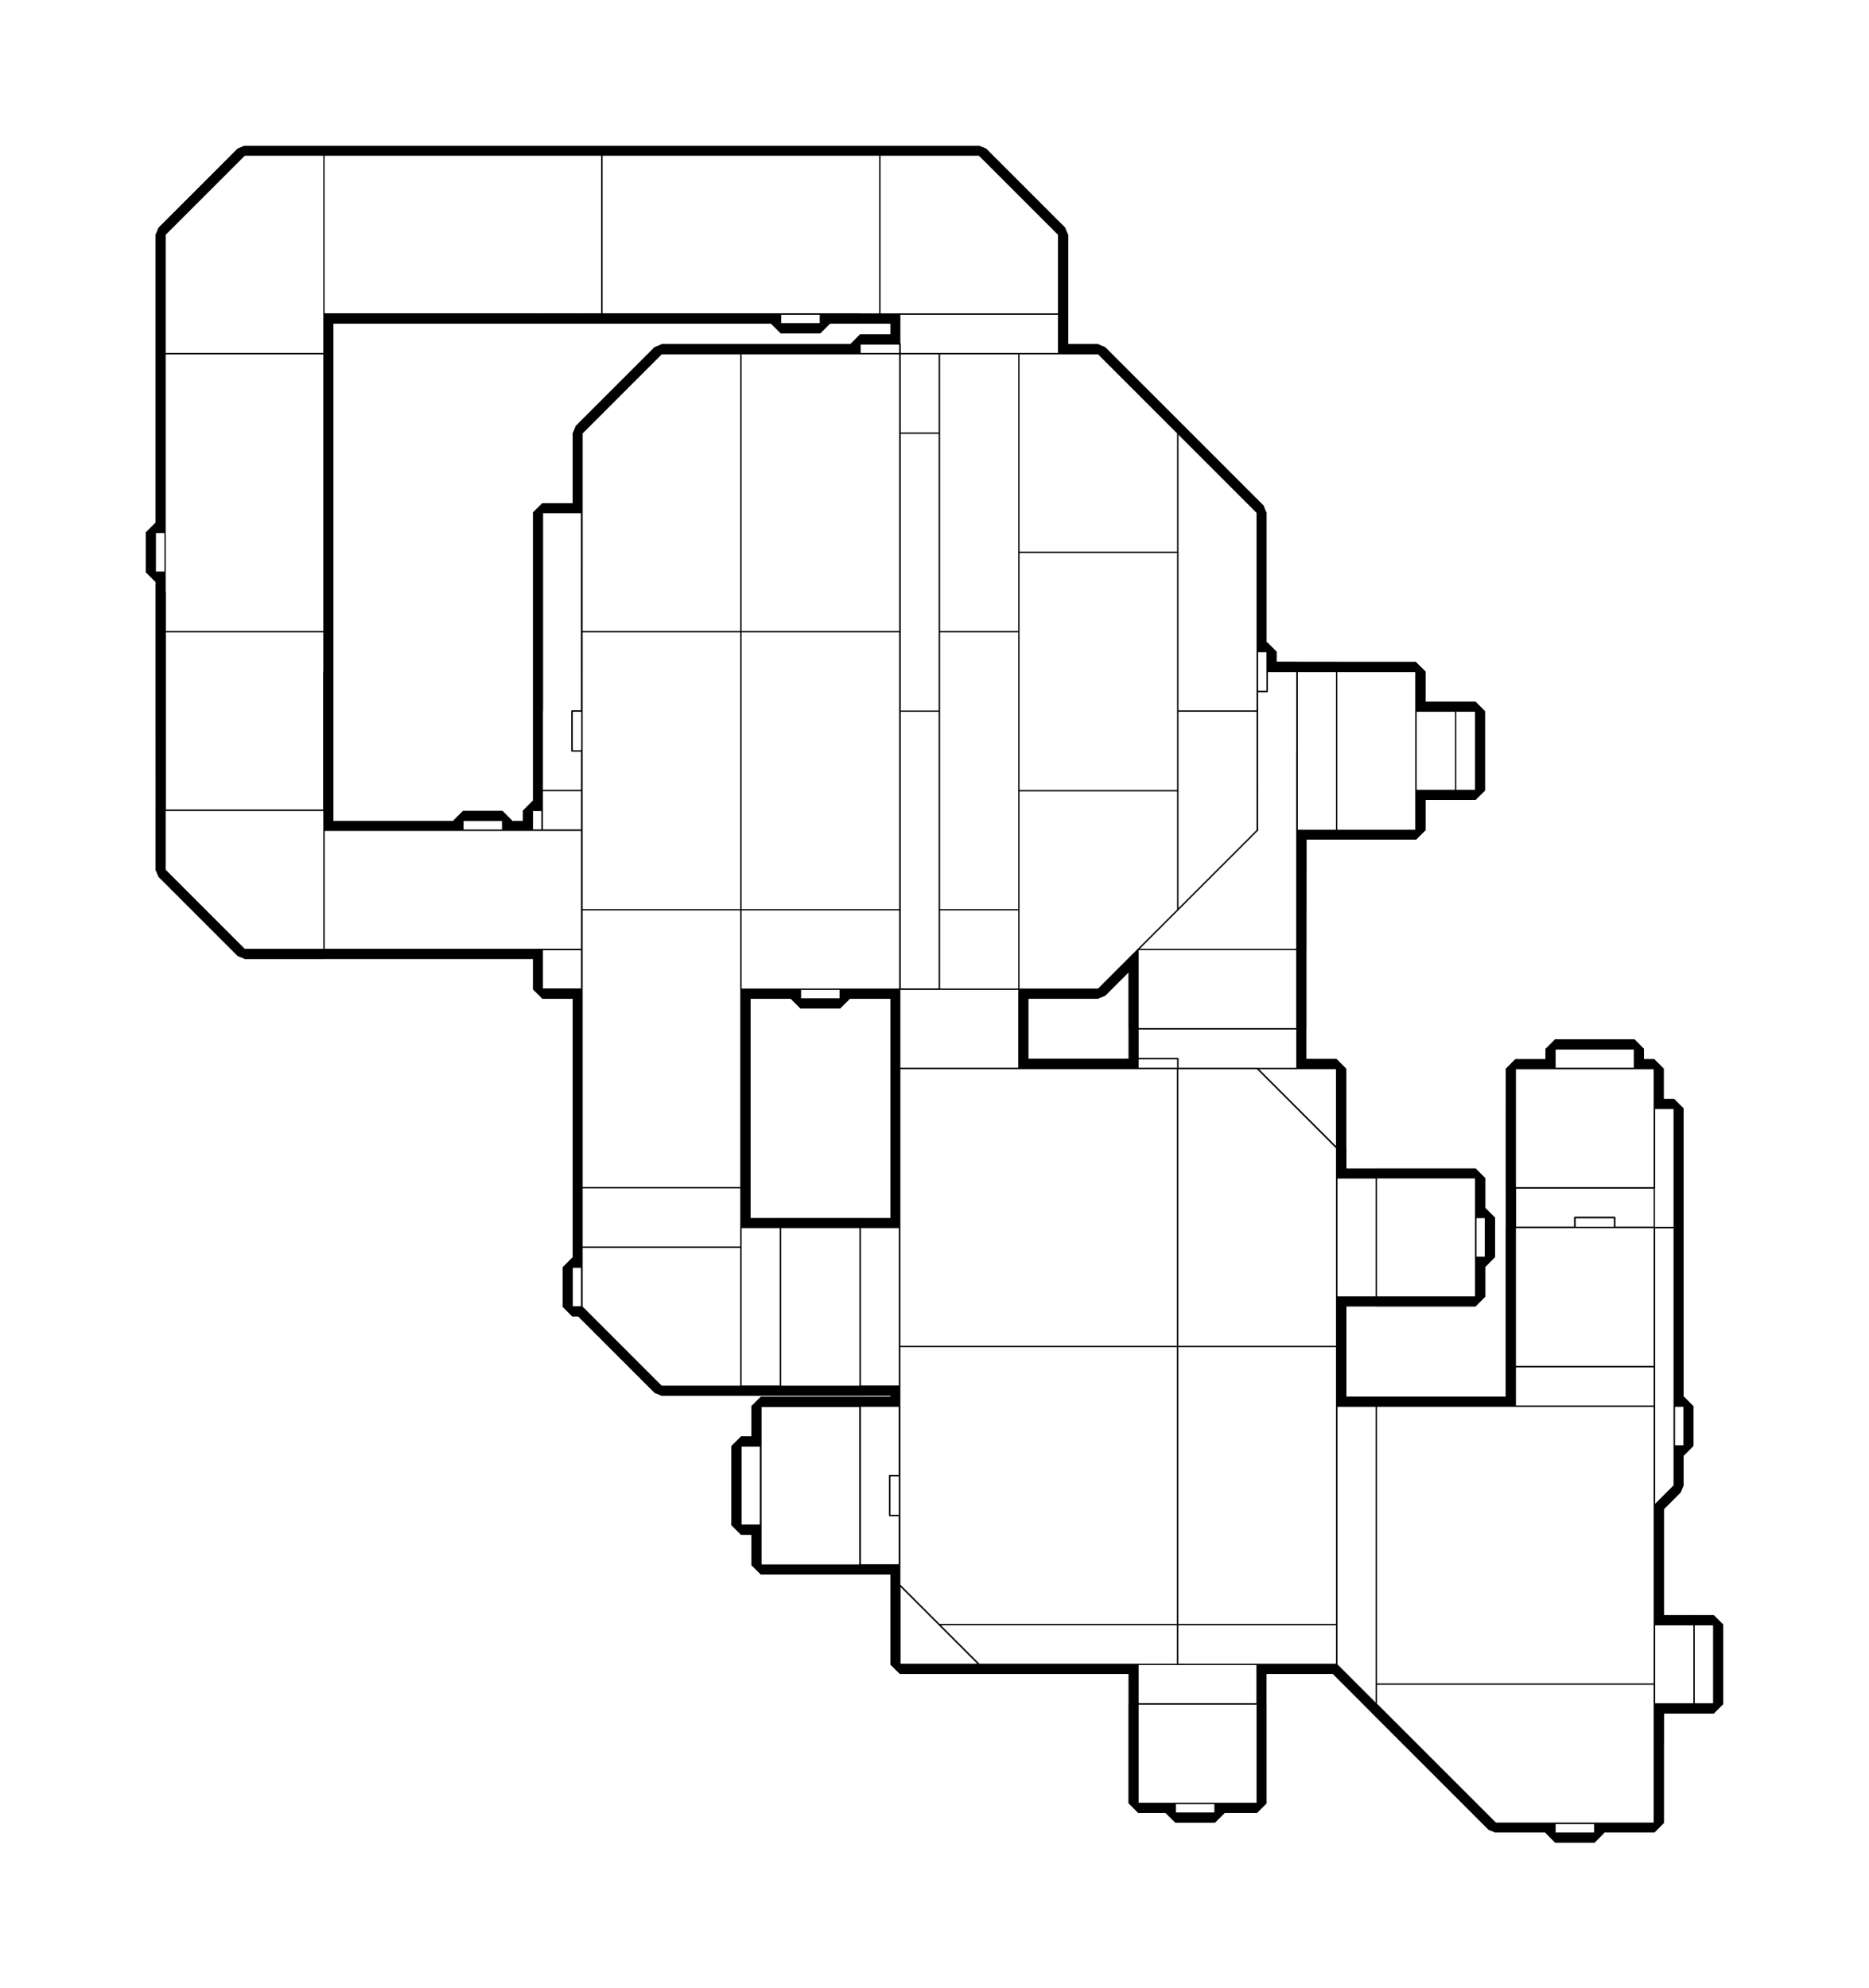 <?xml version="1.0" encoding="utf-8" ?>
<svg baseProfile="tiny" height="100%" version="1.2" viewBox="-933.0 -629.0 1506.0 1602.0" width="100%" xmlns="http://www.w3.org/2000/svg" xmlns:ev="http://www.w3.org/2001/xml-events" xmlns:xlink="http://www.w3.org/1999/xlink"><defs><g id="bsp_ref"><polygon points="-240,-216 -208,-216 -208,-120 -208,-88 -240,-88" /><polygon points="-336,-88 -336,-216 -272,-216 -240,-216 -240,-88 -240,8 -336,8" /><polygon points="-240,8 -240,40 -336,40 -336,8" /><polygon points="-464,-216 -336,-216 -336,-88 -464,-88" /><polygon points="-496,-56 -496,-216 -464,-216 -464,-88 -464,-56 -464,8 -496,8" /><polygon points="-464,8 -464,168 -496,168 -496,8" /><polygon points="-80,-120 -80,-88 -208,-88 -208,-120" /><polygon points="-80,-88 -80,-120 -80,-216 -48,-216 -48,-184 -48,8 -80,8" /><polygon points="-48,8 -48,40 -80,40 -80,8" /><polygon points="-80,-216 -80,-120 -80,-120 -80,-216" /><polygon points="-80,40 -48,40 -48,40 -80,40" /><polygon points="-48,-216 -80,-216 -80,-216 -48,-216" /><polygon points="-48,-216 -48,-216 -48,-184 -48,-184" /><polygon points="-496,-56 -496,8 -496,168 -496,168 -496,-56" /><polygon points="-208,-88 -80,-88 -80,-88 -208,-88 -240,-88 -240,-88" /><polygon points="-208,-216 -208,-216 -208,-168 -208,-120 -208,-120" /><polygon points="-272,-216 -336,-216 -464,-216 -496,-216 -496,-216 -272,-216" /><polygon points="-336,40 -240,40 -240,40 -336,40" /><polygon points="-240,8 -240,-88 -240,-88 -240,40 -240,40" /><polygon points="-464,-88 -464,-88 -464,-56 -464,-56" /><polygon points="48,712 240,712 240,712 32,712 16,712 16,712" /><polygon points="144,232 112,232 112,232 144,232" /><polygon points="144,232 144,232 144,280 144,408 144,408" /><polygon points="112,408 112,232 144,232 144,408 144,456 112,456" /><polygon points="144,456 144,632 112,632 112,504 112,456" /><polygon points="-16,232 -16,408 -176,408 -176,232" /><polygon points="-16,504 -48,504 -176,504 -176,456 -176,408 -16,408 48,408 48,504" /><polygon points="48,408 112,408 112,456 112,504 48,504" /><polygon points="-16,504 -16,632 -48,632 -48,504" /><polygon points="48,712 16,712 -176,712 -176,680 -176,632 -48,632 -16,632 48,632" /><polygon points="112,632 144,632 240,632 240,712 48,712 48,632" /><polygon points="-208,264 -208,232 -176,232 -176,408 -176,456 -208,456" /><polygon points="-176,456 -176,504 -176,632 -176,680 -208,680 -208,488 -208,456" /><polygon points="-176,680 -176,712 -208,712 -208,680" /><polygon points="-208,488 -208,680 -208,712 -208,712 -208,488" /><polygon points="-208,264 -208,456 -208,488 -208,488 -208,264" /><polygon points="-48,-184 -48,-216 -80,-216 -80,-120 -80,-88 -80,40 -48,40" /><polygon points="-80,-88 -80,-120 -80,-216 -48,-216 -48,-184 -48,40 -80,40" /><polygon points="-80,-120 -80,-88 -208,-88 -208,-120" /><polygon points="-80,-88 -80,-120 -208,-120 -208,-88" /><polygon points="-464,-168 -208,-168 -208,-216 -272,-216 -496,-216 -496,-168" /><polygon points="-272,-216 -208,-216 -208,-168 -464,-168 -496,-168 -496,-216" /><polygon points="-336,-88 -240,-88 -208,-88 -208,-120 -208,-168 -464,-168 -464,-88" /><polygon points="-208,-168 -208,-120 -208,-88 -240,-88 -336,-88 -464,-88 -464,-168" /><polygon points="-240,-88 -336,-88 -336,40 -240,40" /><polygon points="-336,-88 -240,-88 -240,40 -336,40" /><polygon points="-464,-56 -464,-88 -464,-168 -496,-168 -496,-56 -496,168 -464,168" /><polygon points="-496,-56 -496,-168 -464,-168 -464,-88 -464,-56 -464,168 -496,168" /><polygon points="-48,-216 -48,-216 -48,-184 -48,-184" /><polygon points="-240,40 -240,40 -272,40 -304,40 -336,40 -336,40" /><polygon points="-80,40 -48,40 -48,40 -80,40" /><polygon points="-208,-88 -80,-88 -80,-88 -104,-88 -128,-88 -156,-88 -180,-88 -208,-88 -240,-88 -240,-88" /><polygon points="-208,-168 -208,-216 -208,-216 -208,-216 -208,-120 -208,-120" /><polygon points="-240,-88 -240,-88 -240,-60 -240,-36 -240,-8 -240,16 -240,40 -240,40" /><polygon points="-464,-88 -464,-88 -464,-56 -464,-56" /><polygon points="-464,-88 -336,-88 -336,-88 -336,-88 -368,-88 -432,-88 -464,-88" /><polygon points="-496,-216 -496,-168 -496,-168 -496,-216" /><polygon points="-496,-56 -496,168 -496,168 -496,24 -496,-56" /><polygon points="-80,-88 -80,-88 -80,8 -80,40 -80,40" /><polygon points="-48,-184 -48,40 -48,40 -48,8 -48,-184" /><polygon points="-496,-168 -496,-216 -496,-216 -496,-56 -496,-56" /><polygon points="-464,-88 -464,-88 -336,-88 -336,-88" /><polygon points="-80,-120 -80,-120 -208,-120 -208,-120" /><polygon points="-208,-216 -208,-216 -240,-216 -272,-216 -272,-216" /><polygon points="-336,-88 -336,-88 -336,8 -336,40 -336,40" /><polygon points="-464,168 -496,168 -496,168 -464,168" /><polygon points="-464,-56 -464,168 -464,168 -464,8 -464,-56" /><polygon points="-272,-216 -272,-216 -496,-216 -496,-216" /><polygon points="-208,-216 -208,-216 -272,-216 -272,-216" /><polygon points="-496,-168 -496,-168 -496,-168 -496,-216 -496,-216" /><polygon points="-48,-184 -48,-88 -48,-60 -48,-36 -48,-8 -48,16 -48,40 -48,40 -48,-184" /><polygon points="-48,-36 -48,-60 -48,-60 -48,-36" /><polygon points="-48,16 -48,-8 -48,-8 -48,16" /><polygon points="-48,-216 -48,-216 -80,-216 -80,-216 -80,-216 -80,-216 -48,-216" /><polygon points="-336,-60 -336,-36 -336,-36 -336,-60" /><polygon points="-336,16 -336,-8 -336,-36 -336,-60 -336,-88 -336,-88 -336,40 -336,40" /><polygon points="-304,-88 -272,-88 -240,-88 -208,-88 -208,-88 -272,-88 -304,-88 -336,-88 -336,-88" /><polygon points="-156,-88 -156,-88 -176,-88 -180,-88 -180,-88" /><polygon points="-128,-88 -104,-88 -104,-88 -128,-88" /><polygon points="-208,-120 -208,-216 -208,-216 -208,-120 -208,-88 -208,-88" /><polygon points="-80,-120 -80,-88 -80,-88 -80,-120" /><polygon points="-80,-120 -80,-120 -80,-216 -80,-216 -80,-120" /><polygon points="-180,-120 -208,-120 -208,-88 -180,-88" /><polygon points="-128,-120 -156,-120 -156,-88 -128,-88" /><polygon points="-80,-120 -104,-120 -104,-88 -80,-88" /><polygon points="-104,-120 -128,-120 -128,-120 -104,-120" /><polygon points="-180,-120 -156,-120 -128,-120 -104,-120 -80,-120 -80,-120 -208,-120 -208,-120" /><polygon points="-272,-60 -272,-36 -272,-36 -272,-60" /><polygon points="-240,-8 -240,-8 -240,16 -240,16" /><polygon points="-240,-36 -240,-60 -240,-60 -240,-36" /><polygon points="-80,-36 -80,-8 -48,-8 -48,-36" /><polygon points="-80,16 -80,40 -48,40 -48,16" /><polygon points="-80,-88 -80,-60 -48,-60 -48,-88" /><polygon points="-80,-60 -80,-36 -80,-36 -80,-60" /><polygon points="-80,-8 -80,16 -80,16 -80,-8" /><polygon points="-80,16 -80,-8 -80,-36 -80,-60 -80,-88 -80,-88 -80,40 -80,40" /><polygon points="-272,-88 -272,-60 -240,-60 -240,-88" /><polygon points="-272,-36 -272,-8 -240,-8 -240,-36" /><polygon points="-272,16 -272,40 -240,40 -240,16" /><polygon points="-272,16 -272,-8 -272,-36 -272,-60 -272,-88 -304,-88 -304,-60 -304,-36 -304,-8 -304,16 -304,40 -272,40" /><polygon points="-336,-88 -336,-60 -304,-60 -304,-88" /><polygon points="-336,-36 -336,-8 -304,-8 -304,-36" /><polygon points="-336,16 -336,40 -304,40 -304,16" /><polygon points="-304,-36 -304,-60 -304,-60 -304,-36" /><polygon points="-304,-8 -304,-8 -304,16 -304,16" /><polygon points="240,712 240,712 64,712 32,712 32,712" /><polygon points="16,712 -176,712 -208,712 -208,712 -176,712 16,712" /><polygon points="-176,712 16,712 32,712 32,712 32,712 32,712 -144,712 -208,712 -208,712 -208,712" /><polygon points="144,232 112,232 112,232 112,232 112,232 144,232" /><polygon points="-176,232 -16,232 -16,232 -176,232 -208,232 -208,232" /><polygon points="240,-56 256,-56 256,8 240,8" /><polygon points="256,-56 240,-56 240,-56 256,-56" /><polygon points="144,-88 208,-88 208,-56 144,-56" /><polygon points="208,8 208,40 144,40 144,8" /><polygon points="144,-56 208,-56 240,-56 240,8 208,8 144,8" /><polygon points="-16,40 -16,40 -16,40 -16,40 -16,40 -16,40 -48,40 -48,40" /><polygon points="-48,16 -48,-8 -48,-36 -48,-60 -48,-88 144,-88 144,-56 144,8 144,40 112,40 -16,40 -48,40" /><polygon points="-432,168 -432,168 -464,168 -464,168" /><polygon points="-80,-376 -80,-440 -80,-440 -80,-248 -80,-216 -80,-216" /><polygon points="-272,-376 -208,-376 -208,-376 -272,-376" /><polygon points="-144,-504 -80,-440 -80,-376 -208,-376 -272,-376 -272,-504" /><polygon points="-208,-216 -208,-216 -208,-344 -208,-376 -208,-376" /><polygon points="-80,-376 -80,-216 -208,-216 -208,-376" /><polygon points="-336,8 -336,-8 -336,-8 -336,16 -336,16" /><polygon points="-80,-88 -80,-88 -48,-88 -48,-88" /><polygon points="-80,-216 -80,-120 -104,-120 -128,-120 -156,-120 -180,-120 -208,-120 -208,-216" /><polygon points="-80,-88 -104,-88 -104,-120 -80,-120" /><polygon points="-128,-88 -156,-88 -156,-120 -128,-120" /><polygon points="-180,-88 -208,-88 -208,-120 -180,-120" /><polygon points="-128,-120 -128,-120 -128,-88 -128,-88" /><polygon points="-104,-88 -104,-88 -104,-120 -104,-120" /><polygon points="-156,-120 -156,-120 -180,-120 -180,-120" /><polygon points="-156,-88 -156,-88 -156,-120 -156,-120" /><polygon points="-180,-120 -180,-120 -180,-88 -180,-88" /><polygon points="-272,-8 -272,-8 -272,16 -272,16" /><polygon points="-80,-88 -48,-88 -48,-60 -80,-60" /><polygon points="-176,-60 -176,-88 -156,-88 -128,-88 -104,-88 -80,-88 -80,-60 -80,-36 -80,-8 -80,16 -176,16" /><polygon points="-80,-36 -48,-36 -48,-8 -80,-8" /><polygon points="-240,16 -176,16 -80,16 -48,16 -48,40 -112,40 -272,40 -272,16" /><polygon points="-240,-8 -240,-36 -240,-60 -176,-60 -176,16 -240,16" /><polygon points="-208,-88 -180,-88 -176,-88 -176,-60 -240,-60 -272,-60 -272,-88" /><polygon points="-272,-8 -272,-36 -240,-36 -240,-8" /><polygon points="-48,-8 -48,-8 -80,-8 -80,-8" /><polygon points="-48,-60 -48,-60 -80,-60 -80,-60" /><polygon points="-80,-36 -80,-36 -48,-36 -48,-36" /><polygon points="-80,16 -80,16 -48,16 -48,16" /><polygon points="-272,-36 -272,-36 -240,-36 -240,-36" /><polygon points="-240,-60 -240,-60 -272,-60 -272,-60" /><polygon points="-240,-8 -240,-8 -272,-8 -272,-8" /><polygon points="-272,16 -272,16 -240,16 -240,16" /><polygon points="-304,16 -304,-8 -304,-36 -304,-60 -304,-88 -272,-88 -272,-60 -272,-36 -272,-8 -272,16 -272,40 -304,40" /><polygon points="-336,-60 -336,-88 -304,-88 -304,-60" /><polygon points="-336,-8 -336,-36 -304,-36 -304,-8" /><polygon points="-336,40 -336,16 -304,16 -304,40" /><polygon points="-336,-36 -336,-36 -304,-36 -304,-36" /><polygon points="-304,-60 -304,-60 -336,-60 -336,-60" /><polygon points="-336,16 -336,16 -304,16 -304,16" /><polygon points="-304,-8 -304,-8 -336,-8 -336,-8" /><polygon points="-464,-56 -464,8 -464,168 -464,168 -464,-56" /><polygon points="-368,-56 -368,-88 -336,-88 -336,-60 -336,-36 -336,-8 -336,8 -368,8" /><polygon points="-432,-88 -368,-88 -368,-56 -432,-56" /><polygon points="-464,-56 -464,-88 -432,-88 -432,-56 -432,8 -464,8" /><polygon points="-464,8 -432,8 -368,8 -336,8 -336,16 -336,40 -336,168 -368,168 -432,168 -464,168" /><polygon points="-368,200 -368,216 -432,216 -432,200" /><polygon points="-368,168 -368,200 -432,200 -432,168" /><polygon points="-176,632 -176,632 -176,504 -176,504" /><polygon points="112,632 112,632 48,632 -16,632 -16,632" /><polygon points="-48,632 -48,632 -176,632 -176,632" /><polygon points="240,632 240,632 144,632 144,632" /><polygon points="112,232 112,232 112,408 112,408" /><polygon points="112,504 112,504 112,632 112,632" /><polygon points="144,232 144,232 144,280 144,280" /><polygon points="144,408 144,504 144,632 144,632 144,456 144,408" /><polygon points="112,504 112,408 112,232 144,232 144,280 144,408 144,504 144,632 112,632" /><polygon points="144,504 144,408 144,280 144,232 112,232 112,408 112,504 112,632 144,632" /><polygon points="-16,504 -16,504 48,504 112,504 112,504" /><polygon points="-176,504 -176,504 -48,504 -48,504" /><polygon points="-48,504 -16,504 -16,408 -16,232 -176,232 -176,504" /><polygon points="-176,232 -16,232 -16,408 -16,504 -48,504 -176,504" /><polygon points="112,504 112,408 -16,408 -16,504" /><polygon points="-16,504 -16,408 112,408 112,504" /><polygon points="112,408 112,408 48,408 -16,408 -16,408" /><polygon points="-16,408 -16,408 -16,232 -16,232" /><polygon points="-48,504 -48,504 -48,632 -48,632" /><polygon points="-16,632 -16,632 -16,504 -16,504" /><polygon points="-48,504 -16,504 -16,632 -48,632" /><polygon points="-48,632 -16,632 -16,504 -48,504" /><polygon points="240,712 240,712 240,632 240,632" /><polygon points="-48,632 -16,632 112,632 144,632 240,632 240,712 32,712 16,712 -176,712 -176,632" /><polygon points="16,712 32,712 240,712 240,632 144,632 112,632 -16,632 -48,632 -176,632 -176,712" /><polygon points="-176,632 -176,504 -176,232 -208,232 -208,264 -208,488 -208,712 -176,712" /><polygon points="-208,488 -208,264 -208,232 -176,232 -176,504 -176,632 -176,712 -208,712" /><polygon points="-208,488 -208,712 -208,712 -208,632 -208,604 -208,580 -208,552 -208,528 -208,504 -208,488" /><polygon points="-208,264 -208,488 -208,488 -208,280 -208,264" /><polygon points="-208,232 -208,232 -208,264 -208,264" /><polygon points="-368,8 -368,8 -432,8 -432,8" /><polygon points="-432,8 -432,-56 -368,-56 -368,8" /><polygon points="-368,-56 -368,-56 -368,8 -368,8" /><polygon points="-432,8 -432,8 -432,-56 -432,-56" /><polygon points="-432,-56 -432,-56 -368,-56 -368,-56" /><polygon points="-496,-168 -496,-168 -496,-168 -496,-56 -496,-56" /><polygon points="-144,-504 -144,-504 -272,-504 -272,-504" /><polygon points="144,-88 144,-88 144,-88 208,-88 208,-88 208,-88 144,-88" /><polygon points="-16,40 -16,40 112,40 112,40" /><polygon points="-16,-88 144,-88 144,-88 -48,-88 -48,-88" /><polygon points="112,40 112,40 112,72 112,72" /><polygon points="-16,72 -16,40 112,40 112,72" /><polygon points="-272,-504 -272,-504 -272,-376 -272,-376" /><polygon points="-272,-376 -304,-376 -304,-504 -272,-504" /><polygon points="-144,-504 -144,-504 -272,-504 -304,-504 -304,-504" /><polygon points="112,72 112,40 112,40 112,104 112,104" /><polygon points="-16,40 -16,40 -16,72 -16,72" /><polygon points="-16,72 -16,72 112,72 112,72" /><polygon points="-16,104 -16,72 112,72 112,104" /><polygon points="-304,-504 -304,-504 -304,-376 -304,-376" /><polygon points="-304,-376 -336,-376 -336,-504 -304,-504" /><polygon points="-144,-504 -144,-504 -304,-504 -336,-504 -336,-504" /><polygon points="112,104 112,40 112,40 112,136 112,136" /><polygon points="-16,40 -16,40 -16,72 -16,104 -16,104" /><polygon points="-16,104 -16,104 112,104 112,104" /><polygon points="-16,136 -16,104 112,104 112,136" /><polygon points="-304,-376 -336,-376 -336,-376 -304,-376" /><polygon points="-336,-376 -304,-376 -208,-376 -208,-376 -336,-376 -368,-376 -368,-376" /><polygon points="-208,-376 -304,-376 -304,-376 -304,-376 -272,-376 -208,-376" /><polygon points="-336,-376 -368,-376 -368,-504 -336,-504" /><polygon points="-336,-504 -336,-504 -336,-376 -336,-376" /><polygon points="-176,604 -176,580 -176,580 -176,604" /><polygon points="-176,528 -176,552 -176,580 -176,604 -176,632 -176,632 -176,504 -176,504" /><polygon points="-176,552 -176,528 -176,528 -176,552" /><polygon points="-176,632 -176,632 -48,632 -48,632 -48,632 -176,632" /><polygon points="112,632 112,632 -16,632 -16,632" /><polygon points="176,632 240,632 240,632 144,632 144,632" /><polygon points="176,632 144,632 112,632 -16,632 -48,632 -48,632 -16,632 112,632 144,632 176,632" /><polygon points="112,280 112,408 112,440 112,472 112,504 112,504 112,472 112,440 112,408 112,280" /><polygon points="112,280 112,232 112,232 112,408 112,408" /><polygon points="112,580 112,604 112,604 112,580" /><polygon points="112,528 112,552 112,552 112,528" /><polygon points="112,604 112,580 112,552 112,528 112,504 112,504 112,632 112,632" /><polygon points="144,604 144,580 144,580 144,604" /><polygon points="144,528 144,552 144,580 144,604 144,632 144,632 144,504 144,504" /><polygon points="144,552 144,528 144,528 144,552" /><polygon points="112,604 112,632 144,632 144,604" /><polygon points="112,552 112,580 144,580 144,552" /><polygon points="112,504 112,528 144,528 144,504" /><polygon points="8,504 32,504 32,504 8,504" /><polygon points="-48,504 -48,504 -176,504 -176,504 -176,504 -48,504" /><polygon points="60,504 84,504 84,504 60,504" /><polygon points="84,504 60,504 32,504 8,504 -16,504 -16,504 112,504 112,504" /><polygon points="8,472 -16,472 -16,504 8,504" /><polygon points="32,440 8,440 -16,440 -16,472 8,472 32,472" /><polygon points="8,408 -16,408 -16,440 8,440" /><polygon points="60,472 60,440 60,408 32,408 32,440 32,472 32,504 60,504" /><polygon points="112,472 84,472 84,504 112,504" /><polygon points="112,440 84,440 60,440 60,472 84,472 112,472" /><polygon points="112,408 84,408 84,440 112,440" /><polygon points="-16,232 -16,232 -16,280 -16,280" /><polygon points="32,408 8,408 8,408 32,408" /><polygon points="84,408 60,408 60,408 84,408" /><polygon points="84,472 60,472 60,472 84,472" /><polygon points="60,440 84,440 84,440 60,440" /><polygon points="8,440 32,440 32,440 8,440" /><polygon points="32,472 8,472 8,472 32,472" /><polygon points="-16,280 -16,408 -16,408 -16,232 -16,232" /><polygon points="8,408 32,408 60,408 84,408 112,408 112,408 -16,408 -16,408" /><polygon points="-48,580 -48,604 -48,604 -48,580" /><polygon points="-48,604 -48,580 -48,552 -48,528 -48,504 -48,504 -48,632 -48,632" /><polygon points="-48,528 -48,552 -48,552 -48,528" /><polygon points="-16,604 -16,580 -16,580 -16,604" /><polygon points="-16,552 -16,528 -16,528 -16,552" /><polygon points="-16,528 -16,552 -16,580 -16,604 -16,632 -16,632 -16,504 -16,504" /><polygon points="-48,504 -48,528 -16,528 -16,504" /><polygon points="-48,552 -48,580 -16,580 -16,552" /><polygon points="-48,604 -48,632 -16,632 -16,604" /><polygon points="240,632 240,632 240,632 240,712 240,712 240,712 240,712 240,632" /><polygon points="-208,504 -208,528 -176,528 -176,504" /><polygon points="-208,604 -208,632 -176,632 -176,604" /><polygon points="-208,552 -208,580 -176,580 -176,552" /><polygon points="-208,232 -208,232 -208,264 -208,264" /><polygon points="-176,-504 -368,-504 -400,-504 -400,-504 -400,-504 -288,-504 -176,-504" /><polygon points="-176,-504 -144,-504 -144,-504 -336,-504 -368,-504 -368,-504" /><polygon points="416,264 416,264 416,312 416,312" /><polygon points="368,616 416,568 416,568 400,584 352,632 352,632" /><polygon points="320,216 320,232 320,232 320,216" /><polygon points="384,216 384,232 320,232 320,216" /><polygon points="-16,136 112,136 112,232 -16,232" /><polygon points="112,136 112,40 112,40 112,40 112,40 112,200 112,232 112,232" /><polygon points="-16,40 -16,40 -16,104 -16,136 -16,136" /><polygon points="-16,136 -16,136 112,136 112,136" /><polygon points="-208,-376 -208,-376 -272,-376 -304,-376 -336,-376 -336,-376 -336,-376" /><polygon points="-368,-504 -368,-504 -368,-376 -368,-376" /><polygon points="-368,-376 -400,-376 -400,-504 -368,-504" /><polygon points="240,632 240,632 176,632 176,632" /><polygon points="112,232 112,232 112,280 112,280" /><polygon points="368,504 320,504 320,328 384,328 416,328 416,504" /><polygon points="416,264 416,312 416,328 384,328 384,264" /><polygon points="384,232 384,264 384,328 320,328 320,264 320,232" /><polygon points="288,264 320,264 320,328 320,504 288,504" /><polygon points="368,616 352,632 240,632 176,632 144,632 144,604 144,580 144,552 144,528 144,504 288,504 320,504 368,504" /><polygon points="416,504 416,536 416,568 368,616 368,504" /><polygon points="112,504 112,504 144,504 144,504" /><polygon points="144,580 144,580 112,580 112,580" /><polygon points="112,552 112,552 144,552 144,552" /><polygon points="144,528 144,528 112,528 112,528" /><polygon points="112,528 112,504 144,504 144,528" /><polygon points="112,580 112,552 144,552 144,580" /><polygon points="112,604 112,604 144,604 144,604" /><polygon points="112,632 112,604 144,604 144,632" /><polygon points="-48,504 -48,504 -16,504 -16,504" /><polygon points="-16,280 -16,408 -16,440 -16,472 -16,504 -16,504 -16,472 -16,440 -16,408 -16,280" /><polygon points="112,232 112,280 112,408 84,408 60,408 32,408 8,408 -16,408 -16,280 -16,232" /><polygon points="60,408 60,408 60,440 60,440" /><polygon points="60,472 60,472 60,504 60,504" /><polygon points="84,440 84,440 84,408 84,408" /><polygon points="112,440 84,440 84,408 112,408" /><polygon points="112,472 84,472 60,472 60,440 84,440 112,440" /><polygon points="84,504 84,504 84,472 84,472" /><polygon points="112,504 84,504 84,472 112,472" /><polygon points="32,504 32,504 32,472 32,472" /><polygon points="32,440 32,440 32,408 32,408" /><polygon points="32,472 32,440 32,408 60,408 60,440 60,472 60,504 32,504" /><polygon points="8,408 8,408 8,440 8,440" /><polygon points="8,440 -16,440 -16,408 8,408" /><polygon points="32,472 8,472 -16,472 -16,440 8,440 32,440" /><polygon points="8,472 8,472 8,504 8,504" /><polygon points="8,504 -16,504 -16,472 8,472" /><polygon points="112,528 112,552 112,580 112,604 112,632 -16,632 -16,604 -16,580 -16,552 -16,528 -16,504 8,504 32,504 60,504 84,504 112,504" /><polygon points="-16,580 -16,580 -48,580 -48,580" /><polygon points="-48,552 -48,552 -16,552 -16,552" /><polygon points="-16,528 -16,528 -48,528 -48,528" /><polygon points="-48,528 -48,504 -16,504 -16,528" /><polygon points="-48,580 -48,552 -16,552 -16,580" /><polygon points="-48,604 -48,604 -16,604 -16,604" /><polygon points="-48,632 -48,604 -16,604 -16,632" /><polygon points="-176,632 -176,604 -176,580 -176,552 -176,528 -176,504 -48,504 -48,528 -48,552 -48,580 -48,604 -48,632" /><polygon points="-208,504 -208,504 -176,504 -176,504" /><polygon points="-208,504 -208,504 -208,424 -208,296 -208,280 -208,280 -208,488 -208,504" /><polygon points="-176,632 -176,632 -208,632 -208,632" /><polygon points="-208,604 -208,600 -208,580 -208,580 -208,604" /><polygon points="-208,552 -208,536 -208,528 -208,528 -208,552" /><polygon points="-176,580 -176,580 -208,580 -208,580" /><polygon points="-208,552 -208,552 -176,552 -176,552" /><polygon points="-176,528 -176,528 -208,528 -208,528" /><polygon points="-208,528 -208,504 -176,504 -176,528" /><polygon points="-208,580 -208,552 -176,552 -176,580" /><polygon points="-208,604 -208,604 -176,604 -176,604" /><polygon points="-208,632 -208,604 -176,604 -176,632" /><polygon points="-208,528 -208,536 -288,536 -288,504 -208,504" /><polygon points="-320,536 -288,536 -208,536 -208,552 -208,580 -208,600 -288,600 -320,600" /><polygon points="-288,600 -208,600 -208,604 -208,632 -288,632" /><polygon points="-336,536 -320,536 -320,600 -336,600" /><polygon points="-400,-504 -432,-504 -432,-504 -400,-504" /><polygon points="-400,-376 -432,-376 -432,-504 -400,-504" /><polygon points="-400,-504 -400,-504 -400,-376 -400,-376" /><polygon points="-512,-504 -672,-504 -736,-504 -736,-504 -512,-504" /><polygon points="-288,-504 -400,-504 -432,-504 -512,-504 -512,-504 -288,-504" /><polygon points="-144,-504 -144,-504 -176,-504 -176,-504" /><polygon points="-736,-504 -800,-440 -800,-440 -800,-440 -800,-440 -800,-440 -800,-440 -736,-504" /><polygon points="240,8 240,8 240,-56 240,-56" /><polygon points="240,-56 240,-56 240,8 240,8" /><polygon points="256,8 256,8 256,-56 256,-56" /><polygon points="240,-56 240,8 256,8 256,-56" /><polygon points="240,8 240,8 256,8 256,8" /><polygon points="208,-56 208,8 240,8 240,-56" /><polygon points="208,8 208,8 240,8 240,8" /><polygon points="208,-56 208,-56 208,-88 208,-88" /><polygon points="240,-56 240,-56 208,-56 208,-56" /><polygon points="208,40 208,40 208,8 208,8" /><polygon points="-432,168 -368,168 -336,168 -336,168 -464,168 -464,168" /><polygon points="-368,168 -368,168 -336,168 -336,168" /><polygon points="-672,-376 -672,-376 -672,-296 -672,-296" /><polygon points="-400,-376 -432,-376 -432,-376 -400,-376" /><polygon points="-336,-376 -400,-376 -400,-376 -400,-376 -368,-376 -336,-376" /><polygon points="-432,-376 -400,-376 -336,-376 -336,-376 -336,-376 -336,-376 -448,-376 -448,-376" /><polygon points="-432,-504 -432,-504 -432,-376 -432,-376" /><polygon points="-512,-504 -432,-504 -432,-376 -448,-376 -672,-376 -672,-504" /><polygon points="-672,-376 -800,-376 -800,-440 -736,-504 -672,-504" /><polygon points="-800,-296 -800,-376 -672,-376 -672,-296" /><polygon points="-368,168 -432,168 -432,200 -368,200" /><polygon points="-432,200 -432,216 -368,216 -368,200" /><polygon points="-432,200 -432,168 -432,168 -432,200" /><polygon points="-432,216 -432,200 -432,200 -432,216" /><polygon points="-368,200 -368,216 -368,216 -368,200" /><polygon points="-368,168 -368,200 -368,200 -368,168" /><polygon points="-368,200 -432,200 -432,200 -368,200" /><polygon points="-432,200 -368,200 -368,200 -432,200" /><polygon points="-368,216 -432,216 -432,216 -368,216" /><polygon points="-800,-440 -800,-440 -800,-376 -800,-296 -800,-296" /><polygon points="240,712 240,712 64,712 64,712" /><polygon points="416,536 416,536 416,536 416,568 416,568 416,536" /><polygon points="416,312 416,504 416,536 416,536 416,504 416,328 416,312" /><polygon points="416,312 416,264 416,264 416,312 416,504 416,504" /><polygon points="424,504 416,504 416,504 424,504" /><polygon points="416,536 424,536 424,536 416,536" /><polygon points="416,536 416,504 424,504 424,536" /><polygon points="144,40 144,40 208,40 208,40 208,40 144,40" /><polygon points="144,40 112,40 112,40 112,40 112,40 112,40 112,40 144,40" /><polygon points="8,-88 40,-88 112,-88 144,-88 144,-88 -16,-88 -16,-88" /><polygon points="8,-96 8,-88 8,-88 8,-96" /><polygon points="40,-88 8,-88 8,-96 40,-96" /><polygon points="112,-88 112,40 144,40 144,-88" /><polygon points="-496,168 -496,168 -496,168 -464,168 -464,168 -464,168 -464,168 -496,168" /><polygon points="-672,-264 -672,-296 -672,-376 -672,-376 -672,-264" /><polygon points="-336,-376 -304,-376 -304,-376 -336,-376" /><polygon points="-272,-376 -208,-376 -208,-376 -272,-376" /><polygon points="-304,-376 -304,-368 -304,-368 -304,-376" /><polygon points="-272,-368 -272,-376 -272,-376 -272,-368" /><polygon points="-304,-368 -304,-376 -272,-376 -272,-368" /><polygon points="-496,24 -496,24 -496,24 -496,-56 -496,-168 -496,-168 -496,-56 -496,24" /><polygon points="-496,168 -496,56 -496,24 -496,24 -496,168" /><polygon points="-496,24 -504,24 -504,24 -496,24" /><polygon points="-504,56 -496,56 -496,56 -504,56" /><polygon points="-504,24 -496,24 -496,56 -504,56" /><polygon points="-800,-296 -800,-296 -672,-296 -672,-296" /><polygon points="-800,-264 -800,-296 -672,-296 -672,-264" /><polygon points="32,712 32,720 32,720 32,712" /><polygon points="64,720 64,712 64,712 64,720" /><polygon points="32,720 32,712 64,712 64,720" /><polygon points="-800,-440 -800,-440 -800,-296 -800,-264 -800,-264" /><polygon points="-80,-440 -80,-440 -144,-504 -144,-504 -144,-504 -144,-504 -144,-504 -144,-504 -144,-504 -80,-440" /><polygon points="144,-88 144,-88 144,40 144,40" /><polygon points="144,-88 144,40 208,40 208,-88" /><polygon points="208,40 208,40 208,8 208,-56 208,-88 208,-88" /><polygon points="112,40 112,-88 112,-88 112,-88 112,-24 112,40" /><polygon points="112,40 112,40 112,-88 112,-88" /><polygon points="-464,168 -336,168 -336,168 -368,168 -496,168 -496,168" /><polygon points="-672,-264 -672,-376 -672,-376 -672,-232 -672,-232" /><polygon points="-80,-440 -80,-440 -80,-376 -80,-344 -80,-248 -80,-248 -80,-248" /><polygon points="-208,-248 -208,-344 -208,-344 -208,-216 -208,-216" /><polygon points="-208,-344 -208,-344 -208,-376 -208,-376 -208,-376 -208,-376 -208,-376 -208,-376 -208,-344" /><polygon points="-80,-216 -80,-248 -208,-248 -208,-216" /><polygon points="-80,-248 -80,-248 -208,-248 -208,-248" /><polygon points="-800,-232 -800,-264 -672,-264 -672,-232" /><polygon points="-800,-264 -800,-264 -672,-264 -672,-264" /><polygon points="64,712 240,712 240,712 208,712 144,712 80,712 32,712 32,712" /><polygon points="416,264 416,264 416,264 416,312 416,312" /><polygon points="416,504 416,536 424,536 424,504" /><polygon points="424,536 424,536 424,504 424,504" /><polygon points="40,-88 112,-88 112,-88 112,-88 40,-88" /><polygon points="8,-88 8,-88 -16,-88 -16,-88" /><polygon points="40,-96 40,-88 40,-88 40,-96" /><polygon points="8,-96 8,-88 40,-88 40,-96" /><polygon points="40,-96 40,-96 8,-96 8,-96" /><polygon points="-304,-376 -272,-376 -208,-376 -208,-376 -224,-376 -336,-376 -336,-376" /><polygon points="-272,-376 -304,-376 -304,-368 -272,-368" /><polygon points="-272,-368 -304,-368 -304,-368 -272,-368" /><polygon points="-496,56 -496,56 -496,168 -496,168 -496,168 -496,56" /><polygon points="-504,56 -496,56 -496,24 -504,24" /><polygon points="-504,24 -504,24 -504,56 -504,56" /><polygon points="64,712 32,712 32,720 64,720" /><polygon points="32,720 32,720 64,720 64,720" /><polygon points="-800,-440 -800,-440 -800,-264 -800,-232 -800,-232" /><polygon points="-48,-216 -48,-216 -48,-152 -48,-88 -48,-88 -48,-88 -48,-88 -48,-184 -48,-216" /><polygon points="-672,-232 -672,-376 -672,-376 -672,-200 -672,-200" /><polygon points="-80,-216 -80,-216 -208,-216 -208,-216" /><polygon points="-208,-248 -208,-248 -208,-344 -208,-344 -208,-248" /><polygon points="-80,-248 -80,-248 -208,-248 -208,-248" /><polygon points="-800,-232 -800,-232 -672,-232 -672,-232" /><polygon points="-800,-200 -800,-232 -672,-232 -672,-200" /><polygon points="-800,-392 -800,-200 -800,-168 -800,-168 -800,-168 -800,-328 -800,-392" /><polygon points="-800,-392 -800,-440 -800,-440 -800,-232 -800,-200 -800,-200" /><polygon points="384,232 384,232 320,232 320,232" /><polygon points="320,232 320,232 384,232 384,232" /><polygon points="384,232 384,232 384,216 384,216" /><polygon points="320,216 320,232 384,232 384,216" /><polygon points="384,216 384,216 320,216 320,216" /><polygon points="-672,-200 -672,-376 -672,-376 -672,-168 -672,-168" /><polygon points="-800,-200 -800,-200 -672,-200 -672,-200" /><polygon points="-800,-168 -800,-200 -672,-200 -672,-168" /><polygon points="320,232 320,232 320,264 320,264" /><polygon points="384,232 320,232 320,264 384,264" /><polygon points="416,264 416,264 416,264 416,264 384,264 384,264" /><polygon points="384,264 384,264 384,232 384,232" /><polygon points="320,264 320,264 288,264 288,264 320,264" /><polygon points="-288,504 -288,504 -240,504 -208,504 -208,504 -288,504" /><polygon points="-320,600 -320,536 -320,536 -320,600" /><polygon points="-320,536 -320,600 -320,600 -320,536" /><polygon points="-320,600 -288,600 -288,536 -320,536" /><polygon points="-320,536 -288,536 -288,536 -320,536" /><polygon points="-288,536 -288,504 -288,504 -288,536" /><polygon points="-288,600 -320,600 -320,600 -288,600" /><polygon points="-288,632 -288,600 -288,600 -288,632" /><polygon points="-320,600 -320,536 -336,536 -336,600" /><polygon points="-320,600 -336,600 -336,600 -320,600" /><polygon points="-336,536 -320,536 -320,536 -336,536" /><polygon points="-336,600 -336,536 -336,536 -336,600" /><polygon points="-800,-168 -800,-136 -800,-136 -800,-168" /><polygon points="-672,-168 -672,-376 -672,-376 -672,-328 -672,-136 -672,-136" /><polygon points="-800,-168 -800,-168 -672,-168 -672,-168" /><polygon points="-800,-136 -800,-168 -672,-168 -672,-136" /><polygon points="-144,-504 -144,-504 -176,-504 -288,-504 -288,-504" /><polygon points="-512,-504 -736,-504 -736,-504 -512,-504" /><polygon points="-288,-504 -512,-504 -512,-504 -288,-504" /><polygon points="-800,-328 -800,-168 -800,-136 -800,-104 -800,-104 -800,-296 -800,-328" /><polygon points="-800,-440 -800,-440 -800,-392 -800,-392" /><polygon points="144,712 144,712 112,712 80,712 80,712" /><polygon points="416,312 416,360 416,536 416,536 416,504 416,312" /><polygon points="-240,504 -240,632 -208,632 -208,504" /><polygon points="-320,504 -288,504 -288,632 -320,632" /><polygon points="-144,712 -208,648 -208,712" /><polygon points="208,504 144,504 208,568" /><polygon points="208,648 144,712 208,712" /><polygon points="240,632 240,504 208,504 208,568 208,648 208,712 240,712" /><polygon points="-144,232 -208,232 -208,280 -208,296" /><polygon points="80,232 112,232 112,200 -16,200 -16,232" /><polygon points="144,296 144,280 144,232 112,232 80,232" /><polygon points="400,504 400,472 288,472 288,504" /><polygon points="400,360 400,328 288,328 288,360" /><polygon points="400,232 400,264 320,264 288,264 288,232" /><polygon points="400,360 400,472 400,504 400,584 416,568 416,536 416,360" /><polygon points="416,312 416,264 400,264 400,328 400,360 416,360" /><polygon points="-800,-104 -800,-136 -672,-136 -672,-104" /><polygon points="-272,-216 -336,-216 -336,-152" /><polygon points="-368,-56 -368,168 -336,168 -336,40 -336,-56" /><polygon points="-336,-152 -336,-216 -368,-216 -368,-56 -336,-56" /><polygon points="-48,40 -16,40 -16,-24 -16,-56 -48,-24 -112,40" /><polygon points="-16,-88 -48,-88 -48,-24 -16,-56" /><polygon points="-112,-216 -48,-152 -48,-216" /><polygon points="-80,-344 -80,-376 -208,-376 -208,-344" /><polygon points="-48,-88 -48,-152 -48,-152 -48,-24 -48,-24" /><polygon points="-16,-88 -16,-88 112,-88 112,-88" /><polygon points="-16,-24 -16,40 -16,200 -16,200 -16,136 -16,-24" /><polygon points="112,-88 112,-88 112,-24 112,-24" /><polygon points="-672,-376 -672,-376 -672,-328 -672,-328" /><polygon points="-368,-216 -496,-216 -496,-216 -368,-216" /><polygon points="-80,-376 -80,-440 -80,-440 -80,-376" /><polygon points="-208,-376 -80,-376 -80,-376 -224,-376 -224,-376" /><polygon points="-80,-440 -144,-504 -144,-504 -80,-440" /><polygon points="-208,-344 -208,-248 -208,-248 -208,-344" /><polygon points="-80,-248 -80,-248 -208,-248 -208,-248" /><polygon points="-112,40 -112,40 -336,40 -336,40" /><polygon points="-112,40 -48,-24 -48,-24 -112,40" /><polygon points="-496,-56 -496,24 -496,56 -496,168 -496,168 -496,8 -496,-56" /><polygon points="-368,-216 -368,-216 -368,-56 -368,-56" /><polygon points="-736,-504 -800,-440 -800,-440 -736,-504" /><polygon points="400,472 400,472 288,472 288,472" /><polygon points="288,232 288,264 288,328 288,328 288,232" /><polygon points="400,328 400,328 288,328 288,328" /><polygon points="288,360 288,472 288,472 288,360" /><polygon points="240,632 352,632 352,632 240,632" /><polygon points="352,632 400,584 400,584 352,632" /><polygon points="144,712 208,648 208,648 144,712" /><polygon points="208,568 144,504 144,504 208,568" /><polygon points="-208,424 -208,504 -208,632 -208,648 -208,648 -208,488 -208,424" /><polygon points="-144,712 -144,712 -208,648 -208,648" /><polygon points="-320,632 -288,632 -240,632 -240,632 -320,632" /><polygon points="-144,232 -16,232 -16,232 -16,232 -16,232 -176,232 -208,232 -208,232 -208,232" /><polygon points="112,-88 112,-88 40,-88 8,-88 -16,-88 -16,-88" /><polygon points="-48,-88 -16,-88 -16,-88 -16,-88 -16,-88 -48,-88" /><polygon points="-16,200 -16,40 -16,40 -16,136 -16,232 -16,232" /><polygon points="-112,-216 -48,-216 -48,-216 -80,-216 -208,-216 -208,-216" /><polygon points="-496,-216 -368,-216 -336,-216 -272,-216 -272,-216 -496,-216" /><polygon points="-272,-216 -208,-216 -208,-216 -208,-216 -208,-216 -208,-216 -208,-216 -208,-216 -272,-216" /><polygon points="-448,-376 -672,-376 -672,-376 -672,-376 -672,-376 -672,-376 -672,-376 -672,-376 -448,-376" /><polygon points="-336,40 -336,168 -336,168 -336,168 -336,168 -336,40" /><polygon points="-112,40 -336,40 -336,40 -304,40 -272,40 -112,40" /><polygon points="-48,40 -112,40 -112,40 -48,40" /><polygon points="-496,56 -496,24 -496,24 -496,56" /><polygon points="-800,-136 -800,-136 -672,-136 -672,-136" /><polygon points="240,632 240,632 352,632 352,632" /><polygon points="144,280 144,296 144,504 144,504 144,504 144,504 144,408 144,280" /><polygon points="144,504 208,504 240,504 288,504 288,504 144,504" /><polygon points="400,264 416,264 416,264 384,264 320,264 320,264" /><polygon points="288,472 288,360 288,328 288,264 288,264 288,504 288,504" /><polygon points="-208,280 -208,232 -208,232 -208,264 -208,280" /><polygon points="-208,632 -240,632 -288,632 -288,632 -288,632 -208,632" /><polygon points="-288,504 -288,504 -288,536 -288,600 -288,632 -288,632" /><polygon points="-208,712 -208,648 -208,632 -208,632 -208,632 -208,712" /><polygon points="-144,-504 -144,-504 -288,-504 -288,-504" /><polygon points="-512,-504 -736,-504 -736,-504 -672,-504 -512,-504" /><polygon points="-288,-504 -512,-504 -512,-504 -448,-504 -288,-504" /><polygon points="-800,-440 -800,-440 -800,-392 -800,-328 -800,-328" /><polygon points="-800,-296 -800,-104 -800,-72 -800,-72 -800,-264 -800,-296" /><polygon points="-320,504 -320,632 -240,632 -240,504" /><polygon points="240,504 240,632 352,632 400,584 400,504" /><polygon points="400,232 288,232 288,328 400,328" /><polygon points="-800,-72 -800,-104 -672,-104 -672,-72" /><polygon points="-368,-56 -368,-216 -496,-216 -496,-56 -496,8 -368,8" /><polygon points="-496,8 -496,168 -368,168 -368,8" /><polygon points="-80,-248 -80,-344 -208,-344 -208,-248" /><polygon points="112,-24 112,-88 -16,-88 -16,-24 -16,136 112,136" /><polygon points="-16,136 -16,200 112,200 112,136" /><polygon points="-672,-328 -672,-376 -672,-376 -672,-344 -672,-296 -672,-296" /><polygon points="-224,-376 -80,-376 -80,-376 -224,-376 -240,-376 -240,-376" /><polygon points="-80,-440 -144,-504 -144,-504 -80,-440" /><polygon points="-112,40 -112,40 -208,40 -336,40 -336,40 -336,40" /><polygon points="-48,-152 -48,-152 -48,-24 -48,-24" /><polygon points="-112,40 -48,-24 -48,-24 -112,40" /><polygon points="400,472 400,472 288,472 288,472" /><polygon points="144,296 144,296 144,320 144,416 144,416" /><polygon points="208,568 144,504 144,504 208,568" /><polygon points="144,712 144,712 112,712 112,712" /><polygon points="-112,232 -144,232 -144,232 -112,232" /><polygon points="-144,232 -176,264 -176,264 -144,232" /><polygon points="-208,488 -208,648 -208,648 -208,592 -208,520 -208,488" /><polygon points="-144,712 -144,712 -208,648 -208,648 -208,648" /><polygon points="80,712 -112,712 -144,712 -144,712 32,712 80,712" /><polygon points="-16,200 -16,200 112,200 112,200" /><polygon points="-16,-88 -16,-88 -16,-56 -16,-24 -16,-24" /><polygon points="112,-24 112,136 112,200 112,200 112,40 112,-24" /><polygon points="-672,-328 -672,-296 -672,-104 -672,-104 -672,-136 -672,-328" /><polygon points="-176,-216 -112,-216 -112,-216 -208,-216 -272,-216 -272,-216" /><polygon points="-80,-248 -80,-248 -80,-344 -80,-344" /><polygon points="-448,-376 -464,-376 -496,-376 -672,-376 -672,-376 -448,-376" /><polygon points="-224,-376 -240,-376 -448,-376 -448,-376 -336,-376 -224,-376" /><polygon points="-80,-344 -80,-344 -208,-344 -208,-344" /><polygon points="-336,-152 -336,-152 -336,-56 -336,40 -336,40" /><polygon points="-272,-216 -272,-216 -336,-152 -336,-152" /><polygon points="-48,-152 -48,-152 -112,-216 -112,-216" /><polygon points="-496,168 -496,168 -368,168 -368,168" /><polygon points="-496,-216 -496,-216 -496,-168 -496,-56 -496,-56" /><polygon points="-368,-56 -368,8 -368,168 -368,168 -368,-56" /><polygon points="-800,-104 -800,-104 -672,-104 -672,-104" /><polygon points="144,416 144,472 144,504 144,504 144,296 144,296" /><polygon points="400,360 400,360 288,360 288,360" /><polygon points="400,232 400,328 400,328 400,264 400,232" /><polygon points="400,232 400,232 288,232 288,232" /><polygon points="400,360 400,472 400,472 400,360" /><polygon points="240,504 240,504 240,632 240,632" /><polygon points="400,504 400,584 400,584 400,504" /><polygon points="400,504 400,504 288,504 240,504 240,504" /><polygon points="208,648 208,648 208,568 208,568" /><polygon points="-208,296 -208,296 -208,424 -208,424" /><polygon points="-112,232 80,232 80,232 -16,232 -144,232 -144,232" /><polygon points="-176,264 -144,232 -144,232 -208,296 -208,296" /><polygon points="112,264 144,296 144,296 80,232 80,232" /><polygon points="-240,504 -240,504 -288,504 -320,504 -320,504" /><polygon points="-240,632 -240,632 -240,504 -240,504" /><polygon points="-320,504 -320,504 -320,632 -320,632" /><polygon points="-800,-440 -800,-440 -800,-328 -800,-296 -800,-296" /><polygon points="-800,-264 -800,-72 -800,-40 -800,-40 -800,-232 -800,-264" /><polygon points="-672,-296 -672,-344 -672,-344 -672,-344 -672,-264 -672,-264" /><polygon points="-672,-296 -672,-264 -672,-72 -672,-72 -672,-104 -672,-296" /><polygon points="-176,-216 -176,-216 -112,-216 -112,-216 -176,-216" /><polygon points="-272,-216 -272,-216 -240,-216 -208,-216 -208,-216 -208,-216" /><polygon points="-208,-216 -176,-216 -176,-216 -272,-216 -272,-216" /><polygon points="-336,-152 -336,-152 -320,-168 -272,-216 -272,-216 -272,-216 -272,-216 -272,-216 -336,-152" /><polygon points="-336,-56 -336,-120 -336,-152 -336,-152 -336,40 -336,40" /><polygon points="-208,296 -208,296 -176,264 -176,264 -176,264 -208,296" /><polygon points="-208,360 -208,328 -208,296 -208,296 -208,424 -208,488 -208,488" /><polygon points="-208,488 -208,520 -208,520 -208,488" /><polygon points="-800,-440 -800,-440 -800,-440 -800,-440 -736,-504 -736,-504 -800,-440" /><polygon points="-800,-72 -800,-72 -672,-72 -672,-72" /><polygon points="-800,-40 -800,-72 -672,-72 -672,-40" /><polygon points="-800,-440 -800,-440 -800,-296 -800,-264 -800,-264" /><polygon points="-800,-232 -800,-40 -800,-8 -800,-8 -800,-152 -800,-168 -800,-200 -800,-232" /><polygon points="112,264 112,264 80,232 80,232" /><polygon points="-144,712 -144,712 -144,712 -144,712 -144,712 -208,648 -208,648 -208,648" /><polygon points="-800,-40 -800,-40 -672,-40 -672,-40" /><polygon points="-800,-8 -800,-40 -672,-40 -672,-8" /><polygon points="-800,-344 -800,-440 -800,-440 -800,-264 -800,-232 -800,-232" /><polygon points="-336,-88 -336,-120 -336,-120 -336,-56 -336,-56" /><polygon points="-336,-120 -336,-120 -336,-152 -336,-152 -336,-152 -336,-120" /><polygon points="-344,-88 -336,-88 -336,-56 -344,-56" /><polygon points="288,472 288,472 288,360 288,360 288,472" /><polygon points="-112,232 -112,232 -112,232 -16,232 16,232 80,232 80,232 80,232 -112,232" /><polygon points="112,352 112,352 112,384 112,384" /><polygon points="144,320 112,352 112,384 144,416" /><polygon points="144,296 144,296 112,264 112,264 112,264" /><polygon points="144,416 144,472 144,472 144,416" /><polygon points="144,472 144,416 144,416 144,472" /><polygon points="144,472 144,472 144,504 144,504 144,472" /><polygon points="144,712 144,712 208,648 208,648 144,712" /><polygon points="16,680 -16,712 80,712 48.001,680" /><polygon points="112,712 80,712 -16,712 -112,712 -112,712 80,712 112,712" /><polygon points="-112,712 -144,712 -144,712 -144,712 -112,712" /><polygon points="-112,232 -144,232 -176,264 -112,264" /><polygon points="-800,72 -800,-8 -672,-8 -672,136 -736,136" /><polygon points="-800,-8 -800,-8 -672,-8 -672,-8" /><polygon points="-800,-200 -808,-200 -808,-200 -800,-200" /><polygon points="-808,-168 -800,-168 -800,-168 -808,-168" /><polygon points="-808,-200 -800,-200 -800,-168 -808,-168" /><polygon points="-224,-504 -144,-504 -144,-504 -288,-504 -288,-504" /><polygon points="432,680 448,680 448,744 432,744" /><polygon points="-800,-344 -800,-344 -800,-232 -800,-200 -800,-200 -800,-328.867 -800,-344" /><polygon points="-800,-344 -800,-440 -800,-440 -800,-344" /><polygon points="-672,-376 -672,-344 -672,-344 -672,-376" /><polygon points="-672,-40 -672,-8 -672,-8 -672,-8 -672,-40" /><polygon points="-672,-8 -672,-40 -672,-40 -672,40 -672,40" /><polygon points="-672,-8 -672,40 -672,136 -672,136 -672,-8" /><polygon points="-80,-376 -80,-376 -80,-440 -80,-440" /><polygon points="-448,-504 -512,-504 -672,-504 -672,-376 -496,-376 -464,-376 -448,-376" /><polygon points="-224,-504 -288,-504 -448,-504 -448,-376 -240,-376 -224,-376" /><polygon points="-80,-376 -80,-440 -144,-504 -224,-504 -224,-376" /><polygon points="-496,-376 -672,-376 -672,-376 -672,-376 -496,-376" /><polygon points="-464,-376 -496,-376 -496,-376 -464,-376" /><polygon points="-240,-376 -448,-376 -464,-376 -464,-376 -448,-376 -240,-376" /><polygon points="400,360 400,424 400,472 400,472 400,472 400,360" /><polygon points="400,744 400,712 400,680 432,680 432,744" /><polygon points="80,-72 80,-104 80,-104 80,-72" /><polygon points="-528,40 -560,40 -560,40 -528,40" /><polygon points="-48,-344 48,-248 48,-216 -48,-216 -112,-216 -176,-216 -176,-344" /><polygon points="48,-248 80,-216 48,-216" /><polygon points="-48,-24 -48,-152 -48,-216 48,-216 80,-216 80,-104 80,-72 80,8 -48,8" /><polygon points="80,8 80,40 16,40 -48,40 -48,8" /><polygon points="-112,40 -48,-24 -48,8 -48,40" /><polygon points="-48,-216 -48,-152 -112,-216" /><polygon points="-48,-152 -48,-152 -112,-216 -112,-216" /><polygon points="-336,40 -336,40 -336,40 -336,-56 -336,-56 -336,-56 -336,-56 -336,-56 -336,40" /><polygon points="16,104 -48,168 -112,168 -208,168 -208,136 -208,40 -112,40 -48,40 16,40" /><polygon points="80,40 16,104 16,40" /><polygon points="-208,168 -304,168 -336,136 -208,136" /><polygon points="-336,40 -208,40 -208,136 -336,136 -344,136 -344,120 -344,40" /><polygon points="-368,120 -368,56 -368,40 -344,40 -344,120" /><polygon points="-432,40 -368,40 -368,56 -432,56" /><polygon points="-436,40 -432,40 -432,56 -432,120 -436,120" /><polygon points="-432,120 -368,120 -344,120 -344,136 -436,136 -436,120" /><polygon points="-560,40 -528,40 -436,40 -436,120 -436,136 -448,136 -672,136 -672,40" /><polygon points="-436,136 -344,136 -336,136 -336,136 -360,136 -384,136 -412,136 -436,136 -448,136 -448,136" /><polygon points="-112,232 -112,232 -112,264 -112,264" /><polygon points="400,504 368,504 304,504 288,504 288,472 400,472" /><polygon points="288,472 288,472 400,472 400,472" /><polygon points="400,360 400,360 288,360 288,360" /><polygon points="144,416 144,416 112,384 112,384" /><polygon points="256,320 256,416 144,416 112,384 112,352 144,320" /><polygon points="112,352 112,352 144,320 144,320" /><polygon points="208,712 208,744 176,744 144,712 208,648" /><polygon points="208,568 144,504 208,504" /><polygon points="288,504 304,504 304,536 304,600 304,712 208,712 208,648 208,568 208,504" /><polygon points="304,504 368,504 368,536 304,536" /><polygon points="304,600 368,600 368,712 304,712" /><polygon points="368,600 368,536 368,504 400,504 400,648 400,680 400,712 368,712" /><polygon points="176,744 208,744 400,744 400,776 400,840 272,840" /><polygon points="208,744 208,712 304,712 368,712 400,712 400,744" /><polygon points="208,568 208,648 208,648 208,568" /><polygon points="144,712 144,712 96,712 80,712 80,712 80,712 112,712 144,712" /><polygon points="16,680 16,680 48.001,680 48,680" /><polygon points="-16,712 16,680 48,680 80,712 80,824 -16,824" /><polygon points="-16,712 -16,712 16,680 16,680" /><polygon points="48,680 48.001,680 80,712 80,712" /><polygon points="-16,712 -16,712 -32,712 -112,712 -112,712 -16,712" /><polygon points="-176,264 -112,264 -112,264 -208,264 -208,264" /><polygon points="-112,264 -112,264 -176,264 -176,264" /><polygon points="-112,168 -112,232 -112,264 -176,264 -208,264 -208,168" /><polygon points="-208,264 -208,264 -208,264 -208,232 -208,168 -208,168" /><polygon points="-112,296 -112,264 -176,264 -208,296" /><polygon points="-672,136 -672,136 -672,136 -736,136 -736,136 -672,136" /><polygon points="-800,-344 -672,-344 -672,-376 -672,-504 -736,-504 -800,-440" /><polygon points="-672,-344 -672,-344 -800,-344 -800,-344" /><polygon points="-800,-328.867 -800,-200 -800,-168 -800,-168" /><polygon points="-336,-88 -336,-88 -336,-120 -336,-120 -336,-120 -336,-88" /><polygon points="-336,-56 -344,-56 -344,-56 -336,-56" /><polygon points="-336,-88 -336,-88 -344,-88 -344,-88" /><polygon points="-344,-56 -336,-56 -336,-88 -344,-88" /><polygon points="-344,-88 -344,-88 -344,-56 -344,-56" /><polygon points="-368,120 -368,120 -432,120 -432,120" /><polygon points="-432,120 -432,120 -432,56 -432,56" /><polygon points="-368,120 -432,120 -432,56 -368,56" /><polygon points="-368,56 -368,56 -368,120 -368,120" /><polygon points="-432,56 -432,56 -368,56 -368,56" /><polygon points="368,600 304,600 304,536 368,536" /><polygon points="368,600 368,600 304,600 304,600" /><polygon points="304,600 304,600 304,536 304,536" /><polygon points="368,536 368,536 368,600 368,600" /><polygon points="304,536 304,536 368,536 368,536" /><polygon points="-808,-168 -800,-168 -800,-200 -808,-200" /><polygon points="-808,-200 -808,-200 -808,-168 -808,-168" /><polygon points="400,840 320,840 272,840 272,840 400,840" /><polygon points="-176,-344 -176,-344 -176,-344 -48,-344 -48,-344 -176,-344" /><polygon points="400,424 400,504 400,648 400,648 400,504 400,472 400,424" /><polygon points="400,360 400,424 400,424 400,360" /><polygon points="400,648 400,648 400,680 400,680 400,648" /><polygon points="-208,-216 -176,-216 -176,-216 -176,-216 -208,-216" /><polygon points="-176,-344 -176,-344 -176,-216 -176,-216" /><polygon points="-176,-216 -208,-216 -208,-344 -176,-344" /><polygon points="-112,296 -112,264 -112,264 -112,296" /><polygon points="272,840 272,840 176,744 144,712 144,712 144,712 144,712 176,744 272,840" /><polygon points="-112,296 -112,296 -208,296 -208,296" /><polygon points="-112,296 -112,296 -208,296 -208,296" /><polygon points="-112,264 -112,296 -208,296 -208,264" /><polygon points="-208,328 -208,296 -208,296 -208,296 -208,328" /><polygon points="-112,328 -112,296 -208,296 -208,328" /><polygon points="-208,-344 -176,-344 -176,-344 -208,-344" /><polygon points="-208,-344 -208,-344 -208,-216 -208,-216" /><polygon points="-208,-216 -240,-216 -240,-344 -208,-344" /><polygon points="-112,296 -112,296 -112,328 -112,328" /><polygon points="-208,296 -208,296 -208,264 -208,264 -208,296" /><polygon points="-208,360 -208,328 -208,328 -208,328 -208,360" /><polygon points="-112,328 -112,328 -208,328 -208,328" /><polygon points="-112,328 -112,328 -208,328 -208,328" /><polygon points="-112,296 -112,328 -208,328 -208,296" /><polygon points="-112,360 -112,328 -208,328 -208,360" /><polygon points="-672,-264 -672,-129.523 -672,-88 -672,-40 -672,-40 -672,-40 -672,-40 -672,-72 -672,-264" /><polygon points="-240,-344 -240,-344 -240,-344 -208,-344 -176,-344 -176,-344 -208,-344 -240,-344" /><polygon points="400,360 400,360 400,360 400,472 400,504 400,504 400,424 400,360" /><polygon points="-208,168 -208,168 -304,168 -304,168 -208,168" /><polygon points="-240,-216 -240,-216 -272,-216 -272,-216" /><polygon points="-240,-216 -272,-216 -272,-344 -240,-344" /><polygon points="-240,-344 -240,-344 -240,-216 -240,-216" /><polygon points="-560,32 -560,40 -560,40 -560,32" /><polygon points="-528,40 -528,32 -528,32 -528,40" /><polygon points="-528,40 -560,40 -560,32 -528,32" /><polygon points="-112,328 -112,328 -112,360 -112,360" /><polygon points="256,320 256,352 256,384 256,416 256,416 256,320" /><polygon points="288,360 336,360 368,360 400,360 400,360 400,360 288,360" /><polygon points="368,360 336,360 336,352 368,352" /><polygon points="256,384 256,352 264,352 264,384" /><polygon points="16,232 -16,232 -16,224 16,224" /><polygon points="256,416 256,416 256,416 176,416 144,416 144,416 256,416" /><polygon points="80,232 80,232 80,232 112,264 112,264 112,264 112,264 80,232" /><polygon points="-16,824 -16,824 -16,824 -16,744 -16,712 -16,712 -16,824" /><polygon points="14,832 14,824 46,824 46,832" /><polygon points="-16,824 14,824 14,824 -16,824" /><polygon points="46,832 46,824 46,824 46,832" /><polygon points="14,824 14,832 14,832 14,824" /><polygon points="80,824 46,824 14,824 -16,824 -16,824 80,824" /><polygon points="-112,328 -112,360 -208,360 -208,328" /><polygon points="-176,488 -112,424 -112,360 -208,360 -208,488" /><polygon points="-112,360 -112,360 -208,360 -208,360" /><polygon points="-208,328 -208,296 -208,296 -208,328" /><polygon points="-208,360 -208,360 -208,360 -208,488 -208,488" /><polygon points="-112,360 -112,360 -208,360 -208,360" /><polygon points="-272,-344 -240,-344 -240,-344 -272,-344" /><polygon points="-272,-344 -272,-344 -272,-216 -272,-216" /><polygon points="-336,-152 -336,-152 -464,-152 -464,-152" /><polygon points="-400,-168 -336,-168 -320,-168 -336,-152 -464,-152 -464,-168" /><polygon points="-400,-216 -400,-168 -464,-168 -464,-280 -400,-280" /><polygon points="-400,-216 -336,-216 -336,-168 -400,-168" /><polygon points="-400,-280 -464,-280 -400,-344 -336,-344 -336,-280" /><polygon points="-272,-216 -320,-168 -336,-168 -336,-216 -336,-280 -336,-344 -272,-344" /><polygon points="-112,360 -112,360 -112,424 -112,424" /><polygon points="-176,488 -176,488 -208,488 -208,488" /><polygon points="-336,360 -336,328 -336,328 -336,328 -336,328 -336,328 -336,360" /><polygon points="-208,360 -208,360 -208,232 -208,232 -208,232 -208,232 -208,264 -208,296 -208,328 -208,360" /><polygon points="-208,360 -112,360 -112,424 -176,488 -208,488 -336,488 -336,448 -336,384 -336,360" /><polygon points="-112,424 -112,424 -176,488 -176,488" /><polygon points="-416,384 -416,384 -416,448 -416,448" /><polygon points="-416,328 -336,328 -336,360 -336,384 -352,384 -416,384" /><polygon points="-352,384 -336,384 -336,448 -352,448" /><polygon points="-352,448 -336,448 -336,488 -400,488 -416,472 -416,448" /><polygon points="-464,328 -416,328 -416,384 -416,448 -416,472 -464,424" /><polygon points="-416,384 -416,384 -352,384 -352,384" /><polygon points="-416,384 -352,384 -352,448 -416,448" /><polygon points="-352,448 -352,448 -416,448 -416,448" /><polygon points="-352,384 -352,384 -352,448 -352,448" /><polygon points="-560,40 -560,40 -560,40 -672,40 -672,40 -560,40" /><polygon points="-528,40 -560,40 -560,40 -528,40" /><polygon points="-400,-280 -400,-280 -336,-280 -336,-280" /><polygon points="-336,-280 -336,-280 -336,-216 -336,-216" /><polygon points="-400,-216 -400,-216 -400,-280 -400,-280" /><polygon points="-336,-216 -336,-216 -400,-216 -400,-216" /><polygon points="-400,-216 -400,-280 -336,-280 -336,-216" /><polygon points="-560,40 -528,40 -528,32 -560,32" /><polygon points="-528,32 -528,32 -560,32 -560,32" /><polygon points="256,384 256,416 256,416 256,384" /><polygon points="256,320 256,352 256,352 256,320" /><polygon points="336,352 336,360 368,360 368,352" /><polygon points="368,360 400,360 400,360 368,360" /><polygon points="288,360 336,360 336,360 288,360" /><polygon points="368,352 368,360 368,360 368,352" /><polygon points="336,360 336,352 336,352 336,360" /><polygon points="336,352 368,352 368,352 336,352" /><polygon points="264,384 256,384 256,384 264,384" /><polygon points="256,352 264,352 264,352 256,352" /><polygon points="256,352 256,384 264,384 264,352" /><polygon points="264,352 264,384 264,384 264,352" /><polygon points="-112,232 -16,232 -16,232 -112,232" /><polygon points="16,232 80,232 80,232 16,232" /><polygon points="16,224 16,232 16,232 16,224" /><polygon points="-16,232 -16,224 -16,224 -16,232" /><polygon points="-16,224 -16,232 16,232 16,224" /><polygon points="-16,224 16,224 16,224 -16,224" /><polygon points="-16,824 14,824 46,824 80,824 80,824 -16,824" /><polygon points="46,824 46,824 80,824 80,824" /><polygon points="46,824 14,824 14,832 46,832" /><polygon points="14,832 14,832 46,832 46,832" /><polygon points="-464,-280 -464,-280 -464,-280 -400,-344 -400,-344 -400,-344 -464,-280" /><polygon points="-464,-280 -464,-280 -464,-168 -464,-152 -464,-152" /><polygon points="-336,-152 -336,-120 -464,-120 -464,-152" /><polygon points="-336,-120 -336,-120 -464,-120 -464,-120" /><polygon points="-336,328 -336,296 -336,296 -336,328" /><polygon points="-336,328 -336,328 -416,328 -464,328 -464,328" /><polygon points="-336,328 -464,328 -464,296 -336,296" /><polygon points="432,744 432,680 432,680 432,744" /><polygon points="432,680 432,744 432,744 432,680" /><polygon points="432,680 432,744 448,744 448,680" /><polygon points="432,680 448,680 448,680 432,680" /><polygon points="448,744 432,744 432,744 448,744" /><polygon points="448,680 448,744 448,744 448,680" /><polygon points="400,776 400,776 400,776 400,840 400,840 400,840 400,840 400,776" /><polygon points="400,744 400,776 400,776 400,744" /><polygon points="400,744 400,680 400,648 400,648 400,680 400,776 400,776" /><polygon points="400,648 400,648 400,504 400,504 400,504 400,648" /><polygon points="400,680 400,744 432,744 432,680" /><polygon points="432,744 400,744 400,744 432,744" /><polygon points="400,680 432,680 432,680 400,680" /><polygon points="-464,-168 -464,-280 -464,-280 -464,-152 -464,-120 -464,-120" /><polygon points="-336,-88 -336,-88 -464,-88 -464,-88" /><polygon points="-336,-120 -336,-88 -464,-88 -464,-120" /><polygon points="-464,328 -464,296 -464,296 -464,328" /><polygon points="-336,328 -336,296 -336,264 -336,264 -336,328" /><polygon points="-336,296 -464,296 -464,264 -336,264" /><polygon points="-336,296 -336,296 -464,296 -464,296" /><polygon points="-800,-152 -800,-168 -800,-168 -800,-168 -800,-152" /><polygon points="320,840 320,840 320,840 272,840 272,840 320,840" /><polygon points="400,840 352,840 320,840 320,840 400,840" /><polygon points="-672,-129.523 -672,-120 -672,-88 -672,-88" /><polygon points="400,472 400,360 400,360 400,472" /><polygon points="80,-104 80,-104 80,-216 80,-216 80,-184 80,-104" /><polygon points="80,-72 80,-72 80,40 80,40 80,8 80,-72" /><polygon points="88,-104 80,-104 80,-104 88,-104" /><polygon points="80,-72 88,-72 88,-72 80,-72" /><polygon points="88,-72 80,-72 80,-104 88,-104" /><polygon points="88,-104 88,-104 88,-72 88,-72" /><polygon points="-412,40 -436,40 -436,40 -412,40" /><polygon points="-360,40 -384,40 -384,40 -360,40" /><polygon points="-436,40 -412,40 -384,40 -360,40 -336,40 -336,40 -344,40 -368,40 -432,40 -436,40 -528,40 -528,40 -528,40 -528,40" /><polygon points="-464,-168 -464,-168 -464,-120 -464,-88 -464,-88" /><polygon points="-464,-168 -464,-168 -464,-168 -464,-248 -464,-280 -464,-280 -464,-168" /><polygon points="-336,-56 -336,-88 -336,-88 -336,-88 -336,-56" /><polygon points="-336,-56 -336,-56 -464,-56 -464,-56" /><polygon points="-336,-88 -336,-56 -464,-56 -464,-88" /><polygon points="-448,136 -436,136 -436,104 -436,72 -436,40 -528,40 -560,40 -672,40 -672,136" /><polygon points="-384,104 -384,72 -384,40 -412,40 -412,72 -412,104 -412,136 -384,136" /><polygon points="-412,72 -436,72 -436,104 -412,104" /><polygon points="-360,72 -384,72 -384,104 -360,104" /><polygon points="-336,136 -336,40 -360,40 -360,72 -360,104 -360,136" /><polygon points="-412,104 -436,104 -436,104 -412,104" /><polygon points="-360,104 -384,104 -384,104 -360,104" /><polygon points="-384,72 -360,72 -360,72 -384,72" /><polygon points="-436,72 -412,72 -412,72 -436,72" /><polygon points="-448,136 -672,136 -672,136 -448,136" /><polygon points="-464,392 -464,328 -464,328 -464,328 -464,328 -464,424 -464,424" /><polygon points="-464,328 -464,264 -464,264 -464,296 -464,328" /><polygon points="288,504 288,472 288,360 288,360 288,360 288,360 288,472 288,504" /><polygon points="288,360 288,360 400,360 400,360 400,360 368,360 336,360 288,360" /><polygon points="400,472 288,472 288,504 400,504" /><polygon points="-336,328 -336,264 -336,232 -336,232 -336,232 -336,328" /><polygon points="-336,264 -336,264 -464,264 -464,264" /><polygon points="-464,232 -464,232 -336,232 -336,232" /><polygon points="-336,264 -464,264 -464,232 -336,232" /><polygon points="-208,520 -208,520 -208,520 -208,488 -208,488 -208,488 -208,520" /><polygon points="-208,560 -208,560 -208,520 -208,520" /><polygon points="-208,592 -208,560 -208,520 -208,520 -208,520 -208,592" /><polygon points="-208,592 -208,592 -208,648 -208,648 -208,648 -208,592" /><polygon points="-216,592 -208,592 -208,592 -216,592" /><polygon points="-208,560 -216,560 -216,560 -208,560" /><polygon points="-216,560 -208,560 -208,592 -216,592" /><polygon points="-472,424 -464,424 -464,424 -472,424" /><polygon points="-464,392 -472,392 -472,392 -464,392" /><polygon points="-472,392 -464,392 -464,424 -472,424" /><polygon points="-672,-129.523 -672,-264 -672,-344 -800,-344 -800,-328.867 -800,-168 -800,-152 -800,-120 -672,-120" /><polygon points="352,848 352,840 352,840 352,848" /><polygon points="320,840 320,848 320,848 320,840" /><polygon points="320,848 320,840 352,840 352,848" /><polygon points="-800,-120 -800,23.819 -672,23.819 -672,-88 -672,-120" /><polygon points="-240,-352 -240,-344 -240,-344 -240,-352" /><polygon points="-208,-344 -208,-352 -208,-352 -208,-344" /><polygon points="-208,-344 -240,-344 -240,-352 -208,-352" /><polygon points="400,776 400,680 400,680 400,776" /><polygon points="-464,-168 -464,-168 -464,-88 -464,-56 -464,-56" /><polygon points="-360,40 -384,40 -412,40 -436,40 -464,40 -464,-56 -336,-56 -336,40" /><polygon points="-464,40 -436,40 -436,72 -436,104 -436,136 -464,136" /><polygon points="-360,104 -360,72 -360,40 -336,40 -336,136 -360,136" /><polygon points="-360,104 -384,104 -384,72 -360,72" /><polygon points="-304,168 -336,168 -336,136" /><polygon points="-464,136 -436,136 -412,136 -384,136 -360,136 -336,136 -336,168 -464,168" /><polygon points="-412,104 -436,104 -436,72 -412,72" /><polygon points="-412,104 -412,72 -412,40 -384,40 -384,72 -384,104 -384,136 -412,136" /><polygon points="-464,40 -464,136 -464,168 -464,168 -464,40" /><polygon points="-336,40 -336,40 -336,136 -336,136" /><polygon points="-304,168 -336,136 -336,136 -336,136 -304,168" /><polygon points="-384,40 -384,40 -384,72 -384,72" /><polygon points="-360,72 -360,72 -360,40 -360,40" /><polygon points="-436,40 -436,40 -436,72 -436,72" /><polygon points="-412,72 -412,72 -412,40 -412,40" /><polygon points="-384,104 -384,104 -384,136 -384,136" /><polygon points="-360,136 -384,136 -384,136 -360,136" /><polygon points="-360,136 -360,136 -360,104 -360,104" /><polygon points="-412,136 -436,136 -436,136 -412,136" /><polygon points="-436,104 -436,104 -436,136 -436,136" /><polygon points="-412,136 -412,136 -412,104 -412,104" /><polygon points="-112,168 -112,232 -112,232 -112,232 -112,232 -112,168" /><polygon points="400,504 400,504 288,504 288,504" /><polygon points="144,504 144,504 144,504 176,504 288,504 288,504 288,504 288,504 208,504 144,504" /><polygon points="256,320 256,416 256,416 256,384 256,352 256,320" /><polygon points="288,472 288,360 288,360 288,472" /><polygon points="288,472 288,472 400,472 400,472" /><polygon points="400,360 288,360 288,472 400,472" /><polygon points="-112,232 -112,232 -112,232 16,232 80,232 80,232 16,232 -16,232 -112,232" /><polygon points="176,320 144,320 144,416 176,416" /><polygon points="256,320 176,320 176,320 256,320" /><polygon points="176,416 256,416 256,416 176,416" /><polygon points="144,504 144,432 144,432 144,504" /><polygon points="144,320 176,320 256,320 256,320 256,320 256,320 144,320" /><polygon points="144,296 144,304 144,320 144,320 144,320 144,296" /><polygon points="144,296 144,296 112,264 112,264" /><polygon points="144,416 144,432 144,504 144,504 144,472 144,416" /><polygon points="-16,744 80,744 80,712 -16,712" /><polygon points="80,744 -16,744 -16,744 80,744" /><polygon points="-112,712 -32,712 -32,712 -112,712" /><polygon points="-16,824 80,824 80,824 -16,824" /><polygon points="80,712 80,744 80,824 80,824 80,824 80,824 80,712" /><polygon points="-112,712 -144,712 -144,712 -112,712" /><polygon points="-144,712 -112,712 -112,712 -144,712" /><polygon points="-208,232 -208,168 -208,168 -208,232" /><polygon points="-112,232 -112,168 -208,168 -208,232" /><polygon points="-336,168 -336,232 -464,232 -464,168" /><polygon points="-672,-88 -672,23.819 -672,24 -672,136 -672,136 -672,40 -672,-40 -672,-88" /><polygon points="352,840 352,840 400,840 400,840" /><polygon points="320,840 352,840 400,840 400,840 320,840" /><polygon points="400,776 400,680 400,680 400,840 400,840" /><polygon points="400,680 400,680 400,648 400,504 400,504 400,616 400,680" /><polygon points="80,40 80,40 -48,168 -48,168 16,104 80,40" /><polygon points="80,-216 80,-216 80,-184 80,-184" /><polygon points="80,-72 88,-72 88,-104 80,-104" /><polygon points="-464,232 -464,232 -464,232 -464,264 -464,328 -464,392 -464,392" /><polygon points="-464,232 -464,232 -464,200 -464,168 -464,168 -464,232" /><polygon points="-336,328 -336,232 -336,168 -336,168 -336,264 -336,360 -336,360" /><polygon points="-336,232 -336,232 -336,168 -336,168" /><polygon points="-336,360 -336,360 -304,360 -240,360 -208,360 -208,360 -336,360" /><polygon points="-216,560 -216,560 -216,592 -216,592" /><polygon points="-208,520 -208,560 -208,592 -208,648 -208,648 -208,520" /><polygon points="-216,592 -208,592 -208,560 -216,560" /><polygon points="-472,424 -464,424 -464,392 -472,392" /><polygon points="-472,392 -472,392 -472,424 -472,424" /><polygon points="352,840 320,840 320,848 352,848" /><polygon points="320,848 320,848 352,848 352,848" /><polygon points="-240,-344 -240,-344 -240,-344 -272,-344 -336,-344 -400,-344 -400,-344" /><polygon points="-176,-344 -48,-344 -48,-344 -176,-344 -208,-344 -208,-344" /><polygon points="-176,-344 -208,-344 -240,-344 -400,-344 -400,-344 -208,-344 -176,-344" /><polygon points="-240,-352 -240,-344 -208,-344 -208,-352" /><polygon points="-208,-352 -208,-352 -240,-352 -240,-352" /><polygon points="-208,168 -208,168 -336,168 -336,168 -336,168 -304,168 -208,168" /><polygon points="-208,168 -208,168 -112,168 -112,168" /><polygon points="256,416 256,416 256,320 256,320" /><polygon points="176,320 176,320 176,416 176,416" /><polygon points="176,320 176,416 256,416 256,320" /><polygon points="144,432 144,432 144,416 144,320 144,304 144,304" /><polygon points="144,304 144,304 144,296 144,296" /><polygon points="144,504 144,432 144,304 144,296 144,296 144,488 144,504" /><polygon points="112,712 96,712 96,712 144,712 144,712" /><polygon points="144,712 144,712 112,712 112,712" /><polygon points="-32,712 -32,712 -16,712 80,712 96,712 96,712" /><polygon points="-16,744 -16,744 -16,824 -16,824" /><polygon points="80,824 80,824 80,744 80,744" /><polygon points="-16,824 80,824 80,744 -16,744" /><polygon points="-112,232 -112,232 -208,232 -208,232" /><polygon points="320,840 400,840 400,840 272,840 272,840" /><polygon points="-800,72 -800,24 -800,23.819 -800,-120 -800,-152 -800,-152 -800,-8 -800,72" /><polygon points="-208,-344 -400,-344 -400,-344 -208,-344" /><polygon points="-48,-344 -176,-344 -176,-344 -112,-344 -48,-344" /><polygon points="-48,-344 -48,-344 -176,-344 -176,-344" /><polygon points="400,504 400,504 400,616 400,616" /><polygon points="80,-216 80,-216 80,-216 48,-248 -48,-344 -48,-344 -48,-344 -48,-344" /><polygon points="-336,488 -304,488 -304,360 -336,360" /><polygon points="-240,360 -240,488 -208,488 -208,424 -208,360" /><polygon points="176,504 144,504 144,712 176,744" /><polygon points="-208,-56 -208,168 -176,168 -176,-56" /><polygon points="-208,-280 -208,-56 -176,-56 -176,-280" /><polygon points="-176,-344 -208,-344 -208,-280 -176,-280" /><polygon points="-208,424 -208,488 -208,520 -208,648 -208,648 -208,424" /><polygon points="-208,-344 -208,-344 -208,-280 -208,-280" /><polygon points="16,232 -112,232 -208,232 -208,232 16,232" /><polygon points="-176,168 -112,168 -48,168 -48,168 -112,168 -176,168" /><polygon points="-176,-56 -176,168 -176,168 -176,104 -176,-56" /><polygon points="-176,-280 -176,-56 -176,-56 -176,-120 -176,-280" /><polygon points="80,-216 80,-216 80,-184 80,-184" /><polygon points="-48,168 80,40 80,40 16,104 -48,168" /><polygon points="144,296 144,296 144,488 144,488" /><polygon points="112,712 144,712 144,712 80,712 80,712" /><polygon points="144,296 112,264 80,232 80,232 144,296" /><polygon points="-144,712 -144,712 -208,648 -208,648" /><polygon points="-400,488 -336,488 -336,488 -400,488" /><polygon points="-304,488 -240,488 -240,488 -304,488" /><polygon points="-336,168 -336,168 -336,264 -336,264" /><polygon points="-304,360 -304,488 -304,488 -304,360" /><polygon points="-464,200 -464,232 -464,424 -464,424 -464,200" /><polygon points="-464,-24 -464,40 -464,168 -464,200 -464,200 -464,-24" /><polygon points="-464,-248 -464,-168 -464,-24 -464,-24 -464,-248" /><polygon points="-464,424 -400,488 -400,488 -464,424" /><polygon points="-400,-344 -464,-280 -464,-280 -400,-344" /><polygon points="-176,168 -208,168 -208,168 -112,168 -112,168" /><polygon points="-48,168 -112,168 -112,168 -112,168 -112,168 -48,168" /><polygon points="80,-184 80,40 80,40 80,-72 80,-104 80,-184" /><polygon points="-464,-24 -464,-168 -464,-168 -464,-56 -464,40 -464,40" /><polygon points="-464,232 -464,232 -464,392 -464,424 -464,424" /><polygon points="-400,488 -464,424 -464,424 -464,424 -464,424 -416,472 -400,488" /><polygon points="400,504 400,504 288,504 288,504" /><polygon points="112,264 144,296 144,296 144,296 112,264" /><polygon points="112,712 80,712 -112,712 -112,712 -32,712 96,712 112,712" /><polygon points="-112,712 -144,712 -144,712 -112,712" /><polygon points="-208,488 -240,488 -304,488 -336,488 -400,488 -400,488 -336,488 -208,488" /><polygon points="-112,232 -112,232 -208,232 -208,232" /><polygon points="-736,136 -672,136 -672,136 -736,136" /><polygon points="-800,24 -800,24 -672,24 -672,24" /><polygon points="-800,23.819 -800,24 -672,24 -672,23.819" /><polygon points="-736,136 -800,72 -800,72 -736,136" /><polygon points="-800,72 -736,136 -736,136 -800,72" /><polygon points="-800,24 -800,24 -800,72 -800,72" /><polygon points="-672,136 -672,136 -672,24 -672,24" /><polygon points="-208,-344 -400,-344 -400,-344 -336,-344 -208,-344" /><polygon points="400,616 400,728 400,840 400,840 400,680 400,616" /><polygon points="16,-280 80,-216 80,-216 -48,-344 -48,-344" /><polygon points="-208,232 -208,232 -208,360 -208,424 -208,424" /><polygon points="-208,424 -208,648 -208,648 -208,456 -208,424" /><polygon points="-208,-344 -208,-344 -208,-280 -208,-280" /><polygon points="-208,-56 -208,168 -208,168 -208,-56" /><polygon points="-208,-280 -208,-56 -208,-56 -208,-280" /><polygon points="80,232 80,232 16,232 16,232" /><polygon points="16,232 -208,232 -208,232 16,232" /><polygon points="-176,-344 -176,-344 -176,-280 -176,-280" /><polygon points="80,-184 80,-56 80,40 80,40 80,-184" /><polygon points="80,-184 80,-216 16,-280 16,-184 16,-56 80,-56" /><polygon points="16,-56 16,8 16,104 80,40 80,-56" /><polygon points="-112,-184 -112,-344 -176,-344 -176,-280 -176,-120 -112,-120" /><polygon points="-176,-120 -176,-56 -176,104 -112,104 -112,8 -112,-120" /><polygon points="-176,104 -176,168 -112,168 -112,104" /><polygon points="16,-280 -48,-344 -112,-344 -112,-184 16,-184" /><polygon points="16,8 -112,8 -112,104 -112,168 -48,168 16,104" /><polygon points="16,-56 16,-184 -112,-184 -112,-120 -112,8 16,8" /><polygon points="144,296 144,296 144,456 144,488 144,488" /><polygon points="144,488 144,712 144,712 144,504 144,488" /><polygon points="400,504 400,504 288,504 176,504 176,504" /><polygon points="176,728 176,504 176,504 176,744 176,744" /><polygon points="400,616 400,504 176,504 176,728 400,728" /><polygon points="176,728 176,744 272,840 400,840 400,728" /><polygon points="176,744 176,744 272,840 272,840" /><polygon points="80,712 -144,712 -144,712 -112,712 80,712" /><polygon points="144,712 144,712 80,712 80,712" /><polygon points="144,296 80,232 80,232 144,296" /><polygon points="-144,712 -144,712 -176,680 -208,648 -208,648" /><polygon points="-336,264 -336,488 -336,488 -336,360 -336,264" /><polygon points="-336,168 -336,168 -336,168 -336,168 -336,264 -336,264" /><polygon points="-336,168 -336,168 -208,168 -208,168" /><polygon points="-208,168 -208,168 -256,168 -288,168 -336,168 -336,168" /><polygon points="-240,360 -240,360 -304,360 -304,360" /><polygon points="-240,488 -240,488 -240,360 -240,360" /><polygon points="-240,488 -240,360 -304,360 -304,488" /><polygon points="-464,-248 -464,-24 -464,-24 -464,-56 -464,-248" /><polygon points="-464,-280 -464,-280 -464,-248 -464,-248" /><polygon points="-464,200 -464,424 -464,424 -464,376 -464,328 -464,200" /><polygon points="-464,424 -400,488 -464,424" /><polygon points="-400,-344 -464,-280 -464,-280 -464,-280 -464,-280 -400,-344" /><polygon points="-672,24 -800,24 -800,72 -736,136 -672,136" /><polygon points="-336,168 -288,168 -288,168 -336,168" /><polygon points="-256,168 -208,168 -208,168 -256,168" /><polygon points="-288,168 -288,176 -288,176 -288,168" /><polygon points="-256,168 -256,176 -288,176 -288,168" /><polygon points="-464,-280 -464,-280 -464,-248 -464,-248" /><polygon points="-464,-56 -472,-56 -472,-56 -464,-56" /><polygon points="-472,-24 -464,-24 -464,-24 -472,-24" /><polygon points="-472,-56 -464,-56 -464,-24 -472,-24" /><polygon points="-208,232 -208,232 -208,424 -208,424" /><polygon points="80,232 80,232 16,232 16,232" /><polygon points="144,488 144,680 144,712 144,712 144,488" /><polygon points="80,712 16,712 -144,712 -144,712 80,712" /><polygon points="16,456 16,232 -208,232 -208,424 -208,456" /><polygon points="16,680 16,456 -208,456 -208,648 -176,680" /><polygon points="-144,712 16,712 16,680 -176,680" /><polygon points="144,456 144,296 80,232 16,232 16,456" /><polygon points="144,680 144,488 144,456 16,456 16,680" /><polygon points="16,712 80,712 144,712 144,680 16,680" /><polygon points="-256,168 -256,176 -256,176 -256,168" /><polygon points="-256,176 -256,168 -288,168 -288,176" /><polygon points="-288,176 -288,176 -256,176 -256,176" /><polygon points="-464,-248 -464,-280 -464,-280 -464,-248 -464,-56 -464,-56" /><polygon points="-464,-248 -464,-56 -464,-24 -464,-24 -464,-120 -464,-248" /><polygon points="-472,-24 -464,-24 -464,-56 -472,-56" /><polygon points="-472,-56 -472,-56 -472,-24 -472,-24" /><polygon points="-208,-56 -208,104 -208,168 -208,168 -208,168 -208,168 -208,-56" /><polygon points="-208,-280 -208,-120 -208,-56 -208,-56 -208,-280" /><polygon points="-336,264 -336,328 -336,376 -336,488 -336,264" /><polygon points="-336,168 -336,168 -288,168 -256,168 -208,168 -208,168" /><polygon points="-208,-280 -208,-344 -336,-344 -336,-120 -208,-120" /><polygon points="-336,-120 -336,104 -208,104 -208,-56 -208,-120" /><polygon points="-336,104 -336,168 -208,168 -208,104" /><polygon points="-464,-280 -464,-280 -464,-248 -464,-248" /><polygon points="-464,104 -464,-24 -464,-24 -464,-24 -464,-24 -464,200 -464,200" /><polygon points="-336,-344 -400,-344 -464,-280 -464,-248 -464,-120 -336,-120" /><polygon points="-464,-120 -464,-24 -464,104 -336,104 -336,-120" /><polygon points="-464,104 -464,200 -464,328 -336,328 -336,264 -336,168 -336,104" /><polygon points="-464,328 -464,376 -336,376 -336,328" /><polygon points="-464,376 -464,424 -400,488 -336,488 -336,376" /></g></defs><rect fill="#fff" height="1602.0" id="background" width="1506.0" x="-933.0" y="-629.0" /><use fill="none" stroke="black" stroke-miterlimit="0" stroke-width="15" xlink:href="#bsp_ref" /><use fill="white" stroke="black" stroke-width="1" xlink:href="#bsp_ref" /></svg>